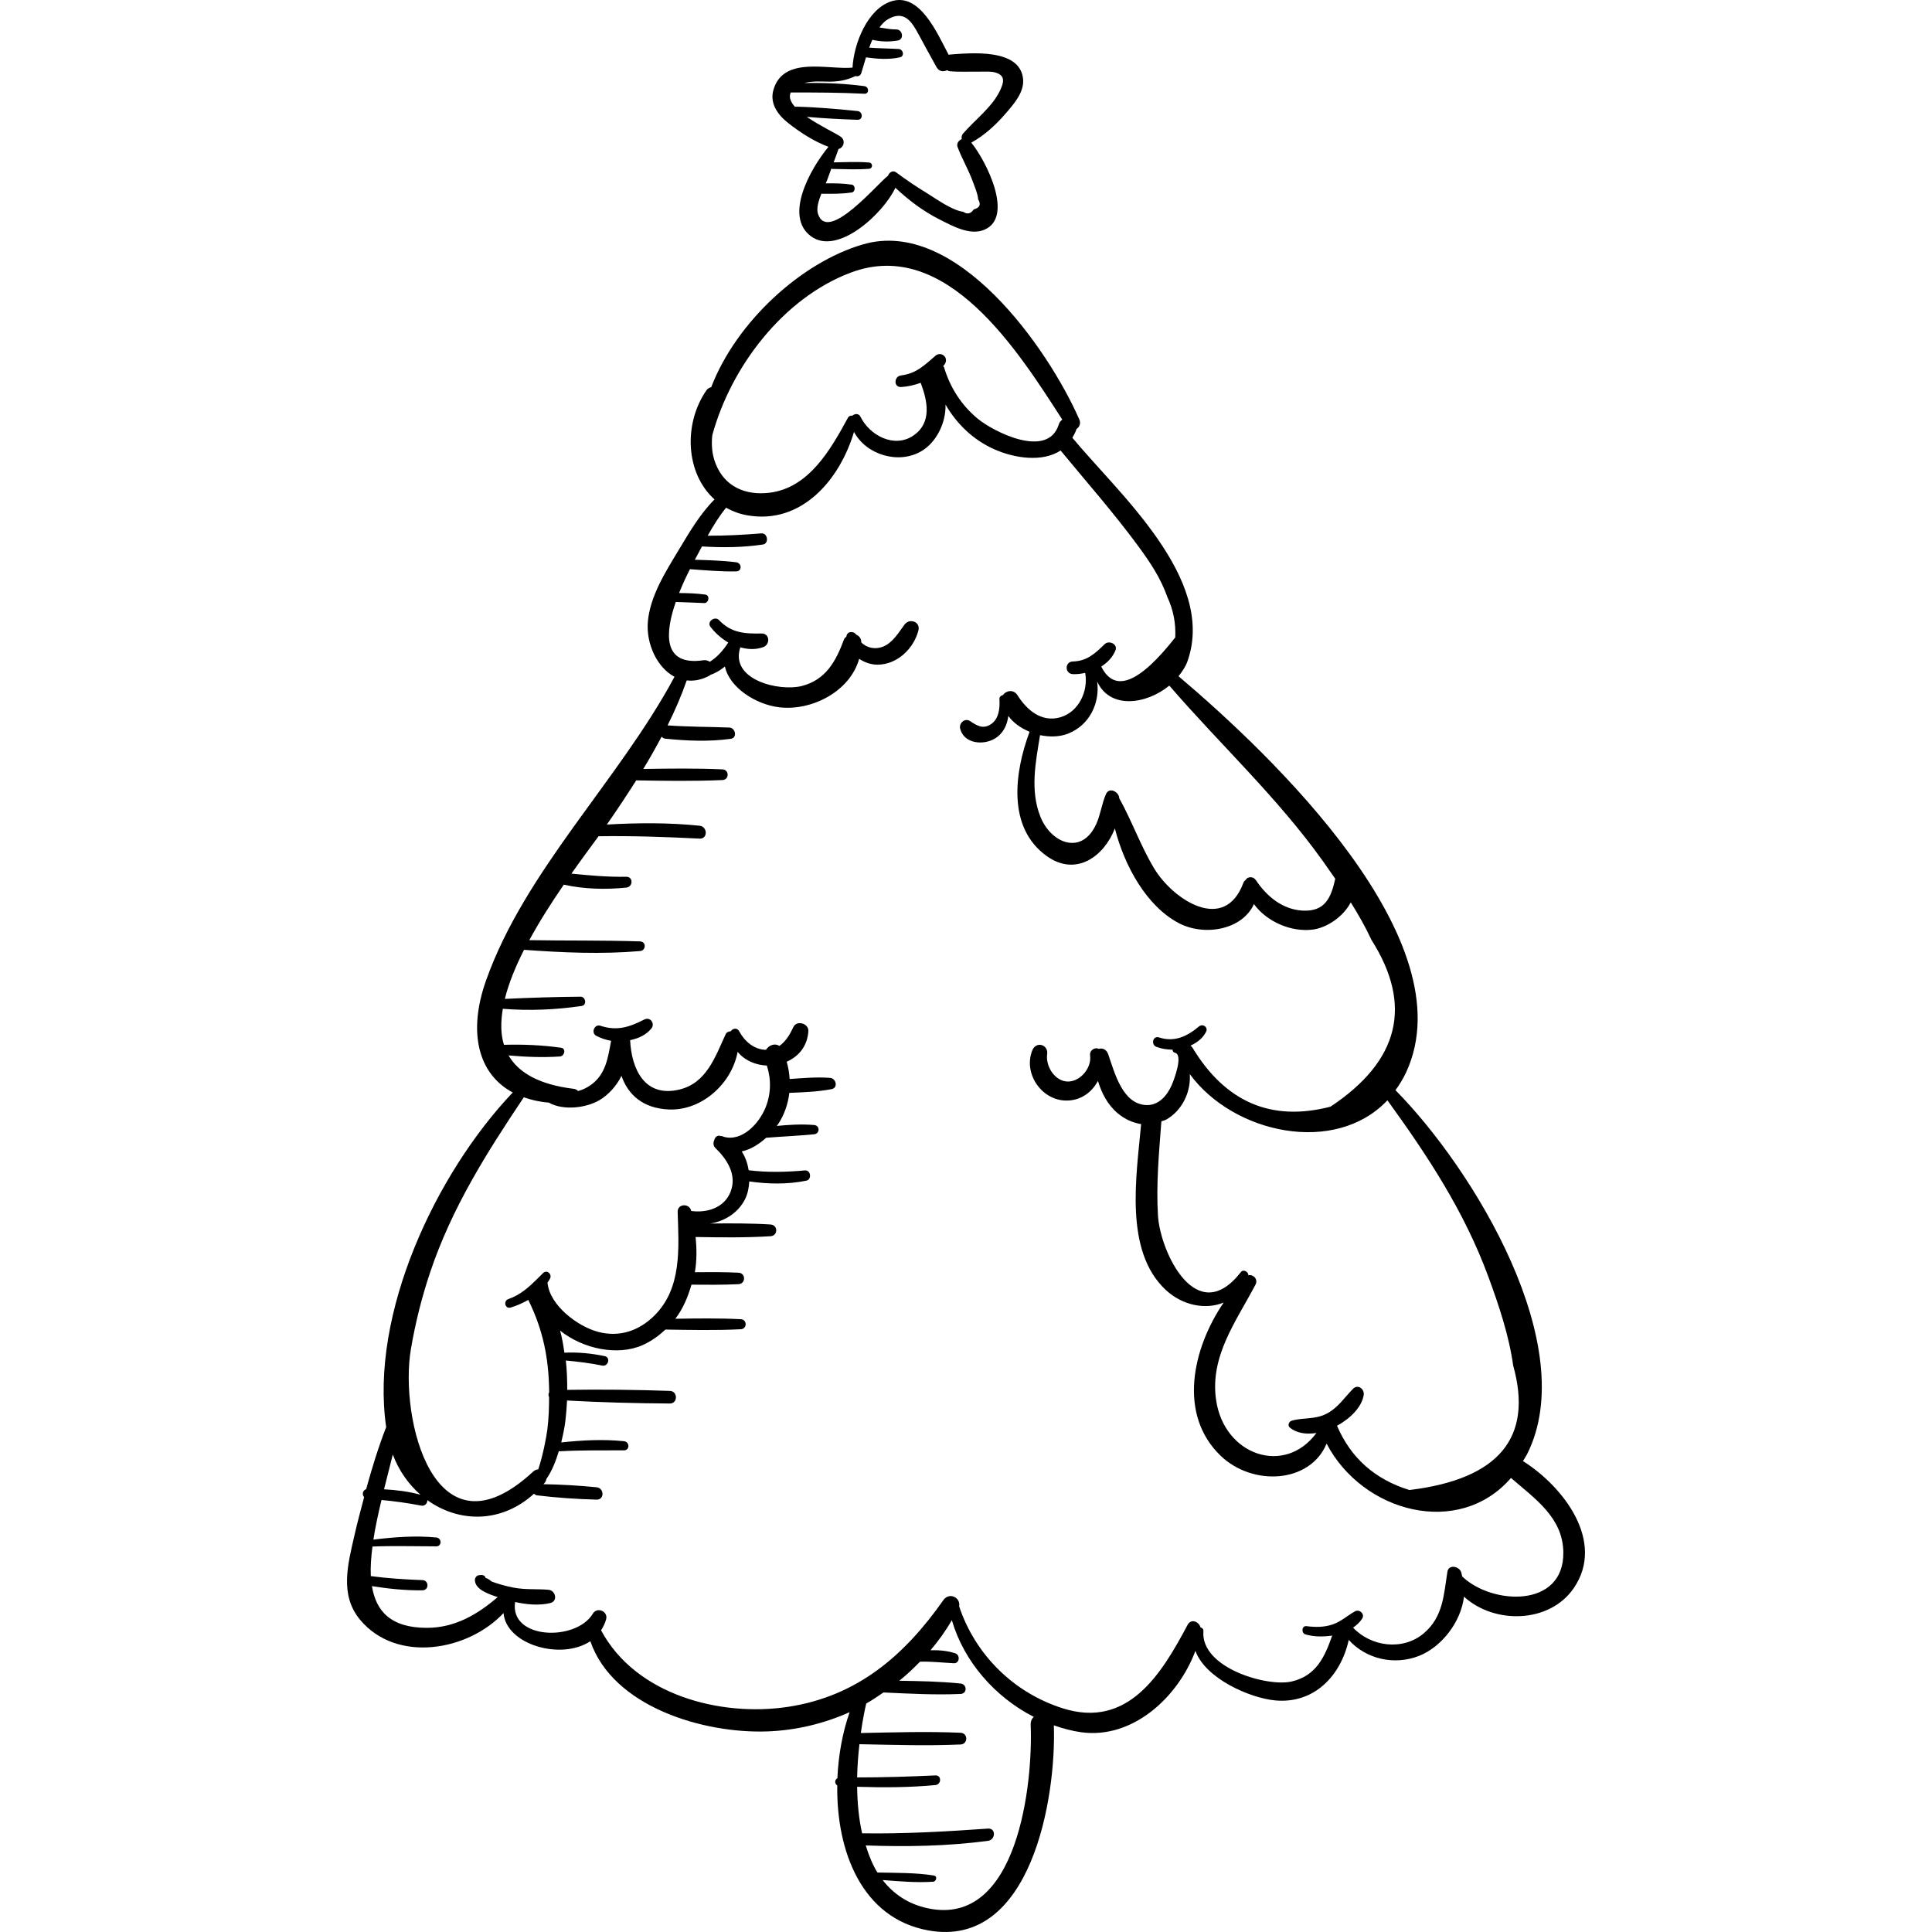 <?xml version="1.0" encoding="iso-8859-1"?>
<!-- Generator: Adobe Illustrator 18.0.0, SVG Export Plug-In . SVG Version: 6.00 Build 0)  -->
<!DOCTYPE svg PUBLIC "-//W3C//DTD SVG 1.1//EN" "http://www.w3.org/Graphics/SVG/1.1/DTD/svg11.dtd">
<svg version="1.1" id="Capa_1" xmlns="http://www.w3.org/2000/svg" xmlns:xlink="http://www.w3.org/1999/xlink" x="0px" y="0px"
	 viewBox="0 0 284.448 284.448" style="enable-background:new 0 0 284.448 284.448;" xml:space="preserve">
<g>
	<path d="M148.043,16.734c1.203-1.397,2.795-3.157,2.581-5.146c-0.489-4.534-7.814-3.774-10.864-3.551
		c-0.039,0.003-0.05,0.035-0.087,0.04c-1.662-3.118-4.235-9.256-8.46-7.88c-3.5,1.14-5.513,6.238-5.696,9.76
		c-3.627,0.332-10.226-1.763-11.655,3.309c-0.56,1.987,0.685,3.663,2.164,4.832c1.753,1.385,3.806,2.715,5.945,3.517
		c-2.826,3.444-6.485,10.231-2.601,13.149c3.937,2.957,10.692-3.329,12.457-7.12c1.979,1.856,4.103,3.463,6.56,4.697
		c1.852,0.93,4.413,2.372,6.525,1.49c4.436-1.852,0.315-10.102-1.91-12.83C144.919,19.95,146.626,18.378,148.043,16.734z
		 M141.781,19.675c-0.22,0.255-0.234,0.538-0.176,0.802c-0.465,0.196-0.82,0.645-0.616,1.187c0.648,1.718,1.591,3.293,2.22,5.025
		c0.265,0.73,0.76,1.869,0.801,2.651c0.462,0.762,0.246,1.259-0.648,1.492c-0.437,0.642-0.946,0.761-1.529,0.358
		c-1.728-0.242-3.897-1.857-5.377-2.762c-1.543-0.944-3.052-1.954-4.499-3.038c-0.518-0.388-1.035-0.007-1.222,0.494
		c-1.417,0.995-8.911,10.066-10.308,5.58c-0.25-0.803,0.09-1.906,0.505-2.941c1.496,0.015,2.996,0.039,4.472-0.187
		c0.57-0.087,0.571-1.065,0-1.152c-1.265-0.194-2.548-0.2-3.831-0.19c0.065-0.152,0.149-0.333,0.199-0.462
		c0.219-0.573,0.417-1.151,0.631-1.723c0.051,0.019,0.081,0.063,0.146,0.064c1.793,0.023,3.605,0.121,5.393-0.019
		c0.597-0.047,0.598-0.882,0-0.929c-1.726-0.135-3.475-0.049-5.207-0.022c0.24-0.655,0.498-1.304,0.72-1.966
		c0.782-0.185,1.084-1.302,0.298-1.828c-0.811-0.542-3.128-1.633-4.968-2.905c2.485,0.221,4.973,0.355,7.47,0.432
		c0.844,0.026,0.809-1.207,0-1.289c-3.032-0.309-6.057-0.576-9.106-0.643c-0.043-0.001-0.058,0.032-0.096,0.037
		c-0.64-0.714-0.952-1.44-0.636-2.127c3.619-0.001,7.237,0.004,10.853,0.188c0.737,0.038,0.691-1.028,0-1.119
		c-2.945-0.388-5.891-0.516-8.846-0.458c1.062-0.286,2.233-0.235,3.317-0.208c1.534,0.038,2.792-0.146,4.183-0.808
		c0.009-0.004,0.009-0.015,0.018-0.019c0.329,0.104,0.726-0.002,0.859-0.414c0.21-0.654,0.437-1.472,0.699-2.333
		c1.669,0.234,3.324,0.363,4.989,0c0.719-0.157,0.509-1.189-0.167-1.229c-1.455-0.086-2.899-0.085-4.347-0.203
		c0.14-0.39,0.295-0.774,0.459-1.149c1.285,0.28,2.426,0.327,3.772,0.095c0.934-0.161,0.687-1.616-0.219-1.62
		c-0.851-0.004-1.676-0.153-2.506-0.293c0.372-0.498,0.778-0.94,1.266-1.221c2.454-1.413,3.552,0.471,4.554,2.34
		c0.85,1.586,1.723,3.159,2.594,4.734c0.362,0.654,1.035,0.702,1.554,0.436c0.114,0.041,0.172,0.137,0.309,0.149
		c1.513,0.134,3.039,0.05,4.557,0.065c0.708,0.007,1.54-0.067,2.229,0.127c1.58,0.443,1.212,1.557,0.676,2.685
		C146.084,15.756,143.489,17.698,141.781,19.675z"/>
	<path d="M224.226,215.112c0.197-0.335,0.414-0.635,0.596-0.995c8.023-15.883-7.854-41.95-19.365-53.608
		c0.582-0.805,1.122-1.667,1.575-2.646c8.938-19.35-19.802-46.699-33.52-58.305c0.573-0.704,1.066-1.456,1.353-2.287
		c4.169-12.096-10.22-24.655-16.982-32.822c0.224-0.392,0.453-0.778,0.606-1.263c0.003-0.009,0-0.015,0.003-0.024
		c0.418-0.266,0.678-0.812,0.412-1.416c-4.606-10.477-18.099-29.747-31.819-25.774c-9.073,2.627-18.671,11.394-22.371,21.032
		c-0.27,0.059-0.529,0.204-0.727,0.493c-3.417,4.973-3.025,12.245,1.213,16.034c-2.189,2.196-3.779,4.965-5.384,7.626
		c-1.866,3.093-4.099,6.645-4.429,10.343c-0.287,3.231,1.324,6.769,3.92,8.145c-8.168,15.239-22.015,28.509-27.759,44.748
		c-2.68,7.58-1.165,13.729,3.944,16.454c-11.332,11.925-21.066,32.586-18.635,49.264c-1.16,2.99-2.099,6.049-2.948,9.138
		c-0.522,0.177-0.642,0.814-0.298,1.176c-0.501,1.891-1.009,3.78-1.444,5.696c-0.959,4.226-2.193,8.735,0.869,12.382
		c5.383,6.411,15.871,4.574,21.099-1.014c0.391,4.677,8.519,7.001,12.78,4.145c3.339,9.686,16.659,13.615,26.041,13.283
		c4.237-0.15,8.354-1.143,12.137-2.837c-1.025,2.907-1.655,6.282-1.805,9.733c-0.421,0.214-0.426,0.804-0.018,1.06
		c-0.137,9.638,3.573,19.56,13.405,21.343c15.22,2.76,18.856-19.707,18.481-30.191c1.312,0.451,2.649,0.824,4.026,1.014
		c7.534,1.043,14.253-5.104,16.817-11.984c1.481,4.094,8.027,6.942,11.709,7.294c5.821,0.557,9.721-3.687,10.868-8.903
		c2.541,2.814,6.688,3.789,10.345,2.351c3.323-1.307,6.181-4.989,6.621-8.722c4.431,4.073,12.592,3.987,16.179-1.281
		C236.379,226.955,230.212,218.893,224.226,215.112z M219.121,187.95c1.547,4.2,3.05,8.664,3.667,13.115
		c2.964,10.615-2.131,16.719-15.284,18.312c-5.07-1.57-8.618-4.716-10.645-9.439c-0.005-0.009-0.012-0.012-0.017-0.021
		c2.004-1.087,3.661-2.778,3.937-4.535c0.136-0.867-0.854-1.638-1.569-0.913c-1.286,1.303-2.202,2.786-3.879,3.662
		c-1.722,0.899-3.427,0.534-5.173,1.047c-0.398,0.117-0.624,0.701-0.264,0.998c1.032,0.853,2.451,1.034,3.922,0.802
		c-4.676,6.354-13.606,3.294-14.775-4.879c-0.924-6.456,2.97-11.563,5.808-16.968c0.413-0.788-0.326-1.541-1.052-1.375
		c0.008-0.522-0.74-0.934-1.101-0.47c-6.532,8.404-11.872-2.951-12.206-8.291c-0.289-4.62,0.151-9.298,0.5-13.902
		c0.26-0.104,0.531-0.145,0.781-0.292c2.194-1.285,3.489-3.833,3.412-6.355c-0.003-0.093-0.008-0.204-0.012-0.306
		c6.44,8.793,21.426,12.009,29.098,3.855C210.191,170.176,215.569,178.314,219.121,187.95z M194.809,126.839
		c0.591,0.83,1.188,1.68,1.781,2.541c-0.6,2.659-1.419,4.903-4.864,4.685c-2.948-0.187-5.254-2.117-6.821-4.484
		c-0.032-0.038-0.06-0.071-0.096-0.103c-0.347-0.457-1.138-0.422-1.394,0.052c-0.129,0.119-0.27,0.224-0.342,0.421
		c-2.78,7.55-10.361,2.5-13.115-2.041c-2.017-3.325-3.284-7.004-5.174-10.384c-0.004-0.029-0.001-0.06-0.005-0.089
		c-0.104-0.885-1.476-1.594-1.944-0.526c-0.621,1.418-0.786,2.946-1.412,4.355c-2.111,4.744-6.649,2.929-8.231-0.987
		c-1.559-3.86-0.724-8.04-0.065-12.043c1.401,0.287,2.859,0.281,4.155-0.236c3.158-1.26,4.671-4.507,4.256-7.656
		c1.861,4.101,7.193,3.401,10.62,0.6C179.67,109.641,188.098,117.417,194.809,126.839z M104.868,64.083
		c2.747-10.08,10.439-20.195,20.374-23.942c14.101-5.318,24.716,11.644,31.162,21.646c-0.22,0.153-0.412,0.361-0.512,0.684
		c-1.596,5.192-9.631,1.084-11.945-0.828c-2.404-1.986-4.064-4.594-4.957-7.569c-0.024-0.079-0.091-0.094-0.127-0.158
		c0.097-0.144,0.225-0.262,0.304-0.421c0.47-0.947-0.643-1.803-1.444-1.115c-1.61,1.384-2.821,2.624-5.059,2.893
		c-1.06,0.128-1.123,1.759,0,1.707c0.942-0.045,1.936-0.276,2.889-0.616c0.995,2.635,1.706,5.86-1.074,7.76
		c-2.825,1.93-6.436-0.024-7.783-2.755c-0.272-0.549-0.84-0.481-1.214-0.164c-0.244-0.027-0.495,0.032-0.65,0.318
		c-2.546,4.682-5.745,10.338-11.585,11.029c-3.469,0.411-6.567-0.881-7.895-4.309C104.801,66.822,104.73,65.446,104.868,64.083z
		 M60.491,198.665c0.65-3.852,1.613-7.697,2.858-11.397c3.178-9.442,8.288-17.53,13.771-25.711c1.11,0.383,2.308,0.676,3.674,0.778
		c2.168,1.226,5.546,0.78,7.472-0.363c1.325-0.787,2.5-2.088,3.237-3.574c0.955,2.77,3.148,4.785,6.967,4.95
		c4.841,0.209,9.274-3.806,10.131-8.485c1.054,1.294,2.663,1.945,4.302,2.019c0.66,2.04,0.624,4.177-0.2,6.205
		c-0.941,2.317-3.465,5.081-6.194,4.269c-0.061-0.023-0.11-0.063-0.173-0.084c-0.054-0.018-0.095,0.015-0.147,0.007
		c-0.009-0.003-0.017-0.003-0.026-0.006c-0.531-0.218-0.898,0.148-1.01,0.602c-0.162,0.373-0.162,0.822,0.169,1.141
		c1.721,1.658,3.19,3.918,2.261,6.398c-0.906,2.418-3.489,3.197-5.824,2.876c-0.013-0.044-0.018-0.091-0.032-0.135
		c-0.332-1.034-1.992-0.9-1.955,0.265c0.163,5.271,0.662,11.224-3.43,15.276c-2.302,2.279-5.202,3.224-8.32,2.384
		c-2.976-0.801-7.075-3.877-7.406-7.185c-0.001-0.016-0.016-0.02-0.018-0.036c0.138-0.206,0.287-0.406,0.394-0.635
		c0.302-0.647-0.469-1.342-1.028-0.793c-0.284,0.279-0.55,0.545-0.82,0.812c-0.011,0.009-0.018,0.019-0.029,0.029
		c-1.264,1.251-2.465,2.351-4.28,2.998c-0.771,0.275-0.464,1.482,0.343,1.243c0.878-0.26,1.762-0.655,2.602-1.127
		c2.17,4.394,3.02,8.576,3.073,13.511c0,0.029-0.001,0.057-0.001,0.086c-0.131,0.221-0.13,0.485-0.01,0.717
		c-0.002,1.616-0.053,3.221-0.264,4.829c-0.124,0.949-0.608,3.659-1.332,5.808c-0.248,0.015-0.506,0.101-0.749,0.327
		C63.897,230.206,58.785,208.773,60.491,198.665z M57.831,214.151c0.904,2.393,2.333,4.395,4.074,5.916
		c-1.769-0.475-3.556-0.702-5.362-0.799C56.968,217.562,57.407,215.858,57.831,214.151z M136.592,280.955
		c-2.917-0.624-5.06-2.129-6.639-4.154c2.473,0.181,4.957,0.413,7.428,0.243c0.486-0.033,0.674-0.826,0.123-0.913
		c-2.747-0.432-5.54-0.381-8.317-0.44c-0.747-1.193-1.28-2.561-1.726-3.987c6.021,0.212,12.03,0.117,18.011-0.681
		c1.113-0.148,1.183-1.885,0-1.801c-6.183,0.438-12.346,0.791-18.545,0.696c-0.493-2.184-0.7-4.519-0.732-6.849
		c3.848,0.117,7.687,0.111,11.53-0.256c0.895-0.085,0.927-1.466,0-1.422c-3.843,0.181-7.683,0.301-11.528,0.299
		c0.029-1.674,0.16-3.313,0.338-4.892c4.967,0.096,9.929,0.259,14.894,0.042c1.11-0.048,1.112-1.677,0-1.726
		c-4.896-0.214-9.79-0.058-14.688,0.038c0.224-1.567,0.492-3.052,0.792-4.345c0.882-0.487,1.709-1.064,2.544-1.627
		c3.785,0.175,7.563,0.384,11.351,0.221c1.004-0.043,0.971-1.437,0-1.536c-3.001-0.305-6.01-0.367-9.022-0.406
		c1.076-0.868,2.081-1.82,3.047-2.81c1.676-0.046,3.298,0.141,4.976,0.229c0.87,0.045,0.979-1.223,0.199-1.471
		c-1.188-0.379-2.402-0.474-3.624-0.446c1.163-1.375,2.228-2.842,3.136-4.427c1.771,6.096,6.351,11.326,12.06,14.239
		c-0.288,0.274-0.476,0.667-0.453,1.194C152.097,262.463,149.903,283.803,136.592,280.955z M215.278,232.102
		c-0.063-0.226-0.081-0.46-0.168-0.681c-0.328-0.833-1.833-1.136-2.011,0c-0.533,3.391-0.626,6.637-3.474,9.049
		c-3.066,2.596-7.752,1.996-10.409-0.833c0.523-0.367,0.997-0.792,1.34-1.336c0.427-0.676-0.406-1.432-1.064-1.064
		c-1.139,0.637-2.043,1.511-3.31,1.936c-1.266,0.424-2.523,0.411-3.827,0.245c-0.708-0.091-0.804,1.019-0.163,1.211
		c1.174,0.351,2.587,0.386,3.949,0.172c-1.088,3.107-2.328,5.917-5.967,6.764c-3.625,0.844-13.423-2.014-12.997-7.4
		c0.026-0.319-0.181-0.496-0.426-0.572c-0.239-0.854-1.39-1.331-1.909-0.353c-3.832,7.218-8.755,15.332-18.391,12.269
		c-7.212-2.292-12.862-7.881-15.238-15.01c0.258-1.288-1.457-2.142-2.319-0.914c-5.712,8.13-12.648,14.153-22.844,15.708
		c-10.018,1.528-22.488-1.77-27.555-11.269c0.311-0.482,0.581-1.005,0.746-1.622c0.314-1.174-1.331-1.874-1.958-0.825
		c-2.476,4.141-12.298,3.822-11.443-1.715c1.717,0.386,3.542,0.543,5.175,0.155c1.153-0.274,0.8-1.864-0.265-1.955
		c-1.722-0.148-3.402,0.014-5.117-0.313c-0.662-0.126-1.327-0.292-1.974-0.481c-0.432-0.125-0.859-0.266-1.28-0.424
		c-0.402-0.338-0.676-0.49-0.855-0.502c-0.025-0.049-0.049-0.098-0.073-0.147c-0.142-0.286-0.467-0.343-0.747-0.304
		c-0.083,0.012-0.166,0.024-0.249,0.035c-0.307,0.043-0.544,0.416-0.538,0.706c0.03,1.398,2.031,2.073,3.359,2.507
		c-3.012,2.589-6.339,4.535-10.465,4.526c-5.298-0.01-7.464-2.48-8.051-6.142c2.472,0.392,4.938,0.651,7.451,0.616
		c0.967-0.013,0.962-1.46,0-1.498c-2.544-0.099-5.092-0.257-7.618-0.591c-0.066-1.343,0.046-2.819,0.245-4.356
		c3.131-0.123,6.26-0.029,9.393-0.025c0.856,0.001,0.824-1.23,0-1.308c-3.105-0.295-6.177-0.061-9.26,0.315
		c0.306-1.96,0.736-3.9,1.197-5.836c1.956,0.182,3.901,0.456,5.835,0.828c0.589,0.113,0.923-0.352,0.918-0.803
		c4.581,3.301,10.836,3.477,15.695-0.943c0.124,0.103,0.249,0.212,0.442,0.235c2.897,0.357,5.855,0.552,8.772,0.632
		c1.191,0.033,1.144-1.707,0-1.82c-2.59-0.258-5.22-0.41-7.83-0.452c0.056-0.066,0.119-0.11,0.175-0.177
		c0.159-0.192,0.23-0.393,0.268-0.594c0.809-1.144,1.399-2.651,1.844-4.122c0.051,0.009,0.075,0.053,0.136,0.049
		c3.147-0.185,6.298-0.124,9.45-0.141c0.883-0.004,0.845-1.261,0-1.346c-3.099-0.313-6.157-0.147-9.246,0.182
		c0.304-1.237,0.522-2.395,0.611-3.144c0.117-0.986,0.196-2.003,0.247-3.029c5.037,0.277,10.091,0.412,15.132,0.442
		c1.199,0.007,1.193-1.818,0-1.858c-5.029-0.168-10.075-0.231-15.11-0.152c0.016-1.437-0.045-2.887-0.201-4.322
		c1.793,0.174,3.574,0.376,5.343,0.746c0.905,0.189,1.291-1.2,0.383-1.389c-1.965-0.411-3.937-0.602-5.937-0.508
		c-0.165-1.098-0.329-2.199-0.639-3.254c3.39,2.709,8.479,3.769,12.158,2.135c1.304-0.579,2.387-1.386,3.358-2.286
		c3.7,0.054,7.397,0.139,11.095-0.047c0.951-0.048,0.953-1.431,0-1.479c-3.211-0.161-6.422-0.114-9.635-0.065
		c1.127-1.474,1.85-3.21,2.371-5.02c2.31,0.019,4.618,0.041,6.927-0.073c1.085-0.054,1.087-1.634,0-1.688
		c-2.142-0.106-4.282-0.093-6.424-0.076c0.295-1.704,0.277-3.452,0.109-5.179c3.682,0.063,7.355,0.113,11.035-0.117
		c1.109-0.069,1.111-1.656,0-1.726c-2.969-0.186-5.933-0.178-8.899-0.141c2.129-0.321,4.127-1.584,5.124-3.552
		c0.416-0.82,0.585-1.728,0.639-2.644c2.803,0.392,5.602,0.454,8.402-0.115c0.838-0.17,0.663-1.586-0.204-1.509
		c-2.782,0.248-5.516,0.32-8.284-0.025c-0.167-0.989-0.48-1.951-1.03-2.769c1.314-0.283,2.547-1.058,3.601-2.014
		c2.352-0.185,4.708-0.285,7.056-0.514c0.872-0.085,0.884-1.293,0-1.365c-1.842-0.15-3.672-0.042-5.498,0.137
		c0.065-0.093,0.151-0.18,0.212-0.273c0.918-1.403,1.451-2.978,1.642-4.594c2.096-0.091,4.158-0.155,6.226-0.551
		c0.986-0.189,0.671-1.591-0.225-1.658c-1.997-0.147-3.963,0.024-5.954,0.169c-0.055-0.858-0.189-1.712-0.437-2.543
		c1.707-0.753,3.052-2.236,3.193-4.506c0.07-1.139-1.714-1.663-2.209-0.598c-0.503,1.084-1.126,2.135-2.069,2.779
		c-0.656-0.458-1.534-0.115-1.967,0.568c-1.746-0.03-3.147-1.251-3.942-2.733c-0.315-0.586-0.969-0.424-1.254,0.011
		c-0.302,0.01-0.593,0.113-0.756,0.468c-1.525,3.306-2.805,7.155-6.807,8.107c-5.109,1.216-7.042-3.044-7.237-7.275
		c1.187-0.248,2.31-0.732,3.11-1.696c0.611-0.736-0.139-1.797-1.034-1.34c-2.198,1.124-4.021,1.723-6.457,0.912
		c-0.866-0.289-1.421,1.039-0.621,1.473c0.674,0.365,1.43,0.607,2.21,0.75c-0.002,0.012-0.013,0.013-0.015,0.025
		c-0.46,2.468-0.772,4.912-2.998,6.485c-0.633,0.447-1.247,0.719-1.855,0.88c-0.16-0.157-0.361-0.289-0.648-0.324
		c-5.176-0.629-8.148-2.422-9.591-4.916c2.521,0.225,5.095,0.321,7.562,0.154c0.683-0.046,0.949-1.174,0.174-1.285
		c-2.729-0.39-5.616-0.516-8.416-0.433c-0.494-1.587-0.485-3.391-0.166-5.301c3.863,0.307,7.819,0.148,11.627-0.425
		c0.782-0.118,0.58-1.366-0.184-1.359c-3.703,0.032-7.437,0.147-11.145,0.326c0.572-2.322,1.584-4.778,2.824-7.226
		c5.686,0.411,11.399,0.672,17.085,0.182c0.901-0.078,0.927-1.392,0-1.422c-5.434-0.177-10.871-0.092-16.307-0.184
		c1.545-2.852,3.342-5.641,5.078-8.171c3.01,0.669,6.156,0.743,9.205,0.434c0.998-0.101,1.046-1.609,0-1.593
		c-2.725,0.044-5.394-0.193-8.083-0.464c1.52-2.154,2.925-4.039,3.994-5.504c4.964-0.074,9.916,0.101,14.875,0.349
		c1.237,0.062,1.19-1.773,0-1.896c-4.549-0.47-9.096-0.432-13.651-0.174c1.497-2.149,2.934-4.317,4.324-6.505
		c4.239,0.07,8.463,0.14,12.701-0.047c1.012-0.045,1.013-1.529,0-1.574c-3.892-0.172-7.773-0.122-11.662-0.06
		c0.949-1.554,1.841-3.137,2.694-4.742c0.147,0.127,0.295,0.259,0.529,0.282c3.242,0.328,6.438,0.468,9.673,0.02
		c0.976-0.135,0.683-1.623-0.224-1.657c-3.033-0.117-6.066-0.095-9.094-0.318c1.065-2.137,2.02-4.333,2.817-6.621
		c1.054,0.115,2.194-0.059,3.41-0.736c0.035-0.019,0.031-0.052,0.062-0.073c0.793-0.267,1.513-0.71,2.154-1.238
		c0.671,3.131,4.576,5.59,7.97,6c4.842,0.585,10.463-2.355,11.792-7.133c0.784,0.52,1.709,0.863,2.711,0.861
		c2.898-0.008,5.322-2.359,6.015-5.041c0.334-1.294-1.321-1.847-2.045-0.862c-0.872,1.186-1.743,2.67-3.154,3.245
		c-1.133,0.462-2.416,0.208-3.221-0.631c-0.001-0.023,0.007-0.043,0.006-0.066c-0.025-0.573-0.358-0.892-0.75-1.073
		c-0.401-0.576-1.372-0.498-1.435,0.281c-0.133,0.136-0.29,0.239-0.366,0.447c-1.173,3.181-2.667,5.933-6.192,6.837
		c-3.335,0.855-10.651-0.892-9.067-5.69c1.11,0.311,2.271,0.379,3.404-0.044c1.016-0.379,0.946-2.015-0.27-1.993
		c-2.46,0.046-4.462-0.06-6.27-1.971c-0.613-0.648-1.829,0.235-1.266,0.977c0.687,0.906,1.601,1.722,2.628,2.323
		c-0.805,1.242-1.657,2.173-2.722,2.835c-0.264-0.173-0.575-0.278-0.927-0.226c-6.164,0.907-5.603-4.191-4.08-8.579
		c1.394,0.036,2.783,0.113,4.177,0.161c0.699,0.024,0.888-1.148,0.169-1.248c-1.281-0.179-2.569-0.22-3.858-0.227
		c0.571-1.436,1.174-2.683,1.601-3.514c2.268,0.165,4.534,0.369,6.809,0.329c0.89-0.016,0.836-1.242,0-1.346
		c-2.021-0.251-4.055-0.306-6.089-0.37c0.334-0.643,0.7-1.304,1.047-1.961c3.009,0.185,5.99,0.162,8.978-0.284
		c0.923-0.138,0.714-1.713-0.222-1.639c-2.638,0.21-5.27,0.356-7.914,0.344c0.814-1.451,1.686-2.867,2.71-4.119
		c0.926,0.509,1.949,0.912,3.125,1.117c8.032,1.404,13.645-5.306,15.707-12.287c1.804,3.387,6.584,4.841,9.97,2.815
		c2.173-1.3,3.586-4.175,3.506-6.827c1.65,2.825,4.036,5.168,7.147,6.56c3.035,1.358,7.12,1.948,9.798,0.197
		c3.823,4.64,7.829,9.184,11.391,14.025c1.77,2.406,3.338,4.729,4.333,7.566c0.869,1.862,1.254,3.839,1.155,5.929
		c-5.337,6.791-8.96,8.193-10.893,4.287c0.891-0.576,1.658-1.333,2.089-2.38c0.38-0.923-0.96-1.53-1.585-0.922
		c-1.425,1.387-2.594,2.494-4.704,2.558c-1.2,0.037-1.192,1.795,0,1.858c0.62,0.033,1.231-0.049,1.833-0.182
		c0.486,2.651-0.927,5.738-3.647,6.532c-2.792,0.815-4.956-1.081-6.332-3.255c-0.559-0.884-1.663-0.698-2.128-0.008
		c-0.284,0.052-0.54,0.255-0.519,0.598c0.082,1.337-0.065,2.951-1.31,3.729c-1.15,0.719-2.02,0.161-3.029-0.508
		c-0.746-0.495-1.644,0.321-1.448,1.113c0.547,2.216,3.364,2.507,5.097,1.479c1.261-0.749,1.819-1.998,2.004-3.338
		c0.762,1.064,1.894,1.805,3.123,2.329c-2.234,6.006-3.329,14.122,2.538,18.308c4.316,3.079,8.433,0.035,10.021-4.076
		c1.411,5.537,4.673,11.454,9.411,13.94c3.783,1.986,9.354,0.988,11.063-2.801c1.9,2.611,5.485,4.139,8.622,3.759
		c2.115-0.257,4.566-1.925,5.633-4.015c1.126,1.802,2.179,3.644,3.042,5.515c6.126,9.639,4.118,17.828-6.023,24.565
		c-8.689,2.255-15.467-0.647-20.333-8.706c-0.08-0.129-0.183-0.195-0.279-0.279c0.931-0.433,1.773-1.041,2.285-2.017
		c0.362-0.689-0.47-1.282-1.042-0.804c-1.753,1.464-3.607,2.354-5.883,1.609c-0.896-0.293-1.229,1.059-0.383,1.389
		c0.75,0.293,1.561,0.405,2.375,0.416c0.02,0.204,0.112,0.4,0.346,0.451c1.309,0.284-0.164,4.072-0.463,4.763
		c-0.642,1.486-1.884,2.983-3.667,2.945c-3.601-0.077-4.754-4.831-5.686-7.494c-0.254-0.726-0.865-0.936-1.388-0.782
		c-0.542-0.295-1.385,0.18-1.275,0.987c0.272,1.982-1.786,4.246-3.829,3.754c-1.619-0.39-2.713-2.354-2.494-3.948
		c0.199-1.441-1.617-1.956-2.176-0.6c-1.357,3.293,1.205,7.244,4.781,7.411c2.215,0.103,3.958-1.15,4.869-2.889
		c0.565,1.836,1.434,3.546,2.981,4.822c0.987,0.814,2.163,1.349,3.379,1.533c-0.67,7.562-2.574,18.701,3.67,24.459
		c2.431,2.242,5.811,2.923,8.484,1.819c-4.597,6.743-6.771,16.469-0.453,22.55c4.702,4.526,13.166,4.093,15.605-1.779
		c5.329,10.181,19.499,13.907,27.15,5.053c3.474,3.027,7.642,5.797,7.707,10.948C230.274,236.814,219.666,236.31,215.278,232.102z"
		/>
</g>
<g>
</g>
<g>
</g>
<g>
</g>
<g>
</g>
<g>
</g>
<g>
</g>
<g>
</g>
<g>
</g>
<g>
</g>
<g>
</g>
<g>
</g>
<g>
</g>
<g>
</g>
<g>
</g>
<g>
</g>
</svg>
